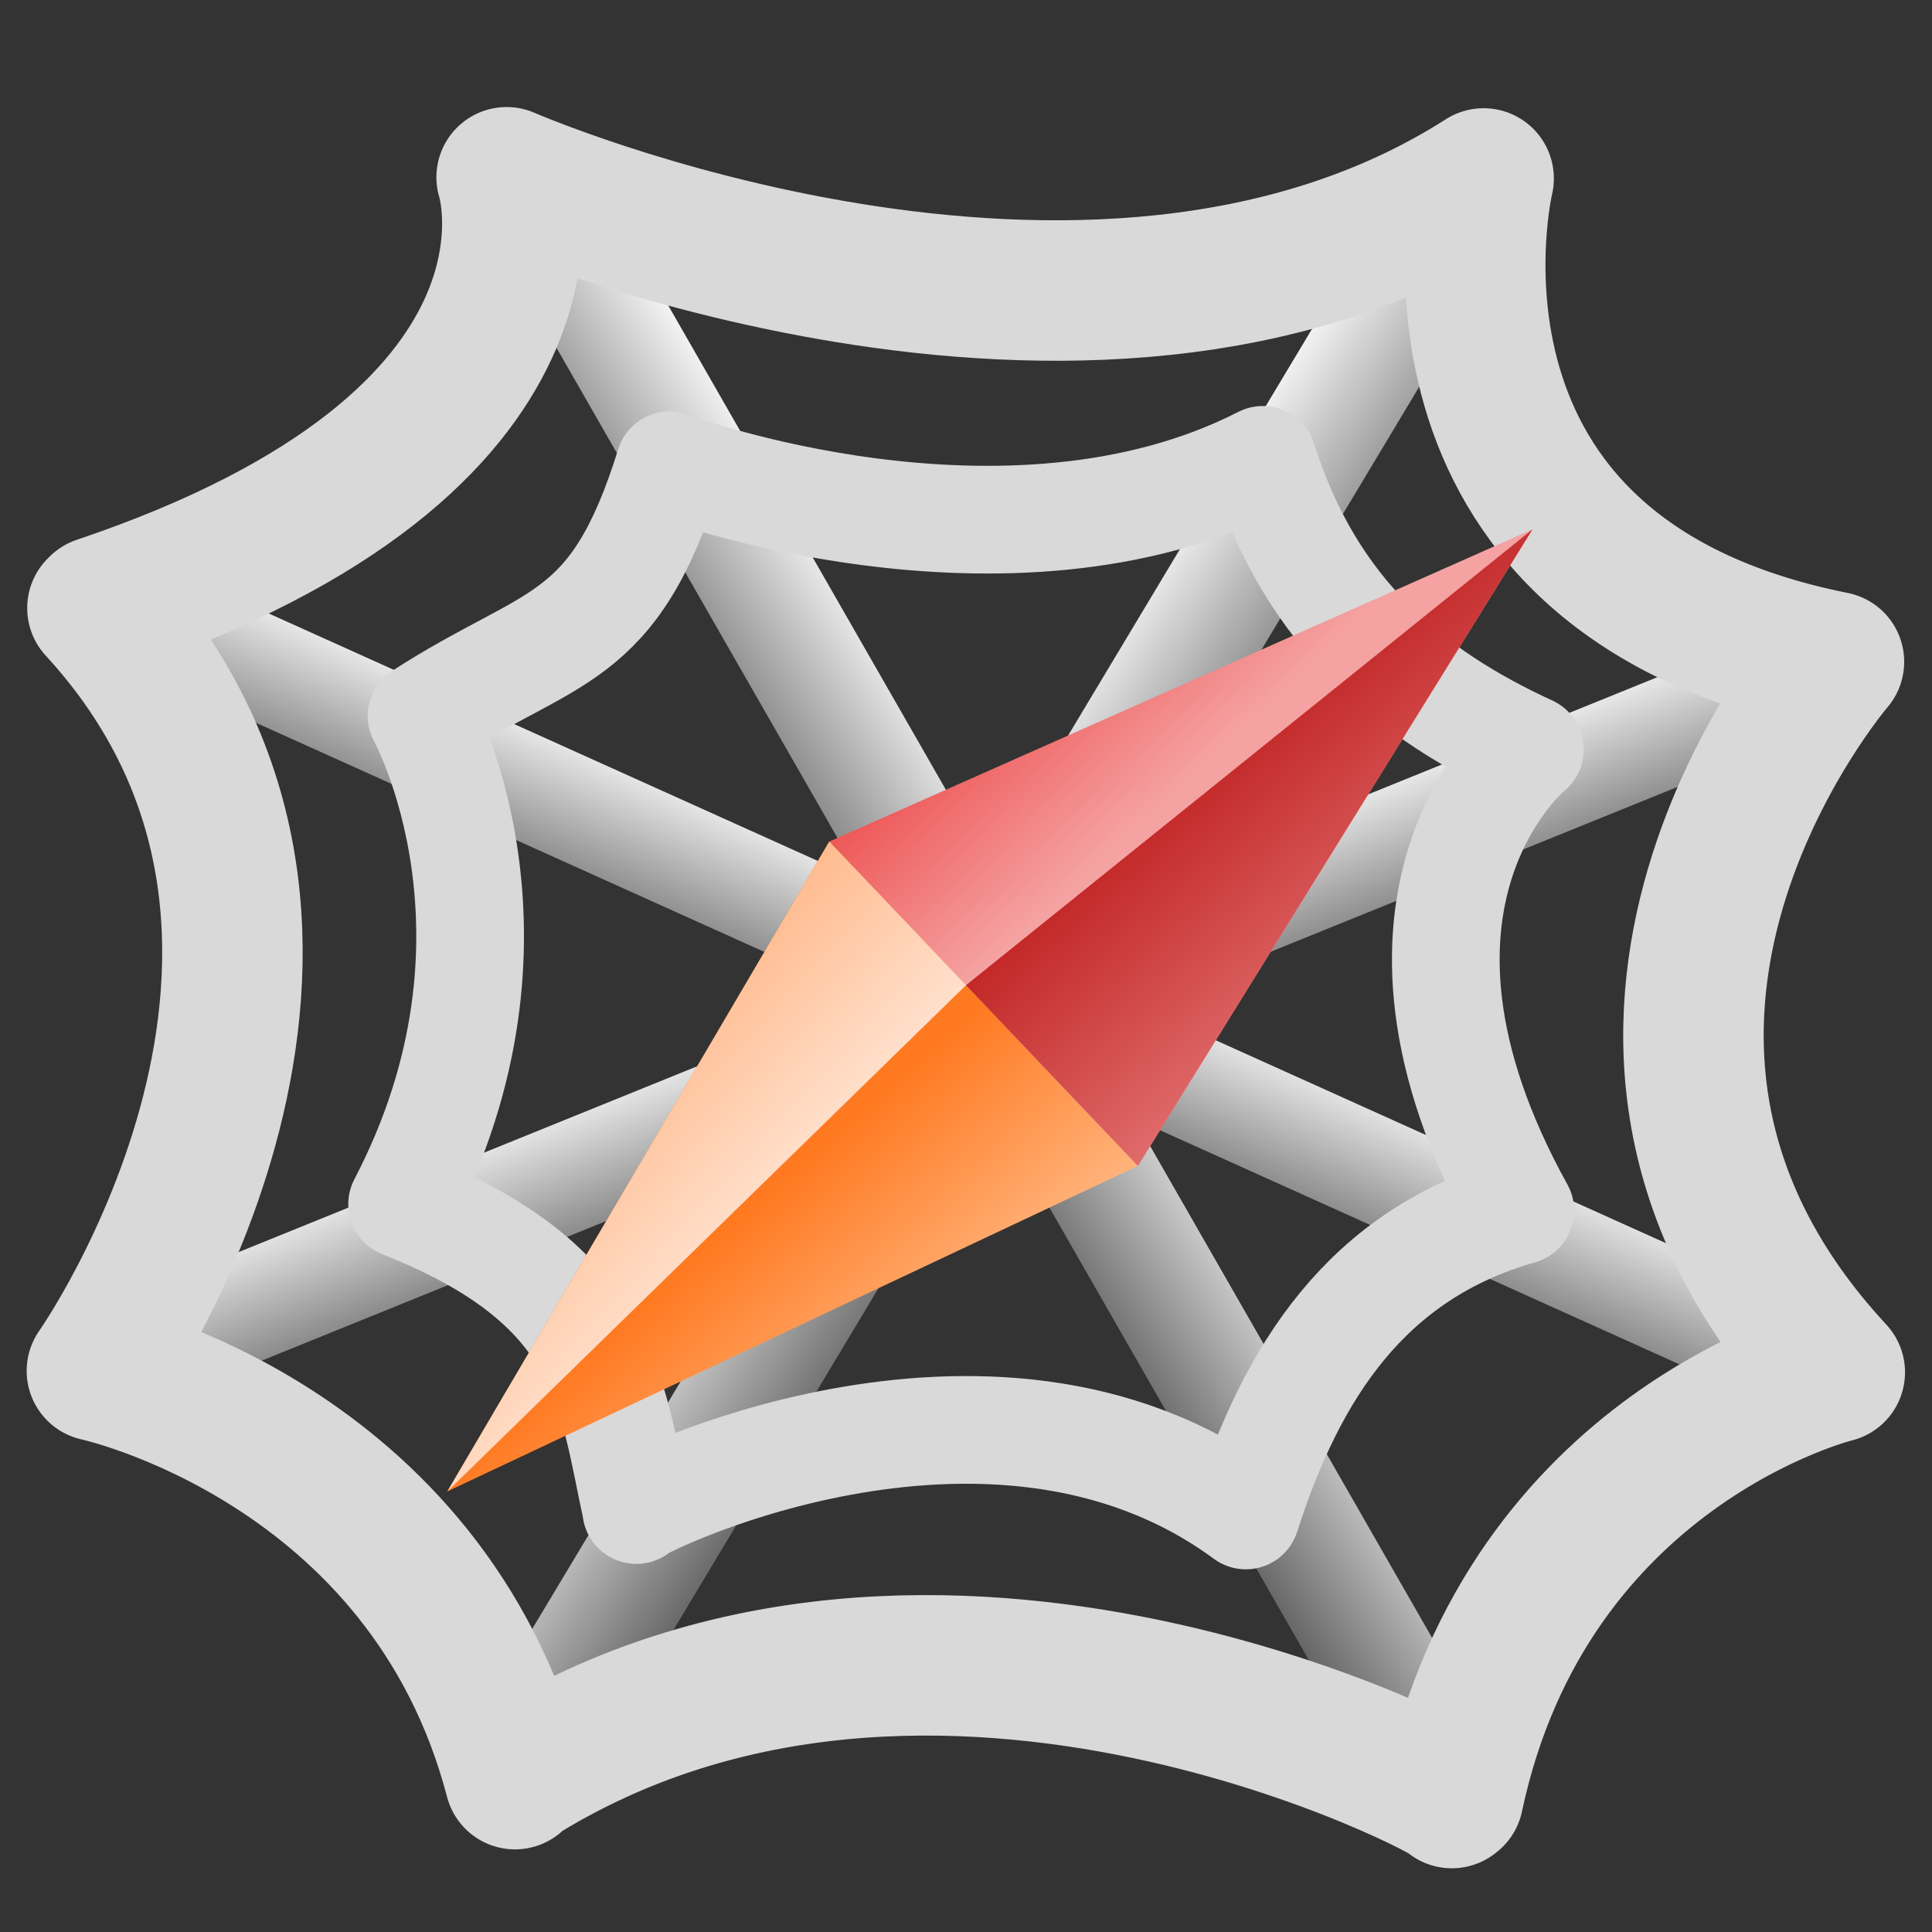 <?xml version="1.0" encoding="UTF-8" standalone="no"?>
<svg
   width="128px"
   height="128px"
   viewBox="0 0 128 128"
   version="1.1"
   id="svg12"
   sodipodi:docname="com.github.kdwk.Spidey.svg"
   inkscape:version="1.3.2 (091e20ef0f, 2023-11-25)"
   xmlns:inkscape="http://www.inkscape.org/namespaces/inkscape"
   xmlns:sodipodi="http://sodipodi.sourceforge.net/DTD/sodipodi-0.dtd"
   xmlns:xlink="http://www.w3.org/1999/xlink"
   xmlns="http://www.w3.org/2000/svg"
   xmlns:svg="http://www.w3.org/2000/svg">
  <rect x="0" y="0" width="128" height="128" fill="#333333" stroke="none"/>
  <sodipodi:namedview
     id="namedview12"
     pagecolor="#ffffff"
     bordercolor="#000000"
     borderopacity="0.25"
     inkscape:showpageshadow="2"
     inkscape:pageopacity="0.0"
     inkscape:pagecheckerboard="0"
     inkscape:deskcolor="#d1d1d1"
     inkscape:zoom="5.3841992"
     inkscape:cx="92.028542"
     inkscape:cy="67.326632"
     inkscape:window-width="1920"
     inkscape:window-height="1011"
     inkscape:window-x="0"
     inkscape:window-y="0"
     inkscape:window-maximized="1"
     inkscape:current-layer="svg12" />
  <defs
     id="defs8">
    <linearGradient
       id="linearGradient31"
       inkscape:collect="always">
      <stop
         style="stop-color:#ee5959;stop-opacity:1;"
         offset="0"
         id="stop31" />
      <stop
         style="stop-color:#f5a2a2;stop-opacity:1;"
         offset="1"
         id="stop32" />
    </linearGradient>
    <linearGradient
       id="linearGradient29"
       inkscape:collect="always">
      <stop
         style="stop-color:#c32828;stop-opacity:1;"
         offset="0"
         id="stop29" />
      <stop
         style="stop-color:#e06b6b;stop-opacity:1;"
         offset="1"
         id="stop30" />
    </linearGradient>
    <linearGradient
       id="linearGradient27"
       inkscape:collect="always">
      <stop
         style="stop-color:#ff7921;stop-opacity:1;"
         offset="0"
         id="stop27" />
      <stop
         style="stop-color:#ffb47d;stop-opacity:1;"
         offset="1"
         id="stop28" />
    </linearGradient>
    <linearGradient
       id="linearGradient25"
       inkscape:collect="always">
      <stop
         style="stop-color:#ffbb8f;stop-opacity:1;"
         offset="0"
         id="stop25" />
      <stop
         style="stop-color:#ffe0cc;stop-opacity:1;"
         offset="1"
         id="stop26" />
    </linearGradient>
    <linearGradient
       id="linearGradient18"
       inkscape:collect="always">
      <stop
         style="stop-color:#002c61;stop-opacity:1;"
         offset="0"
         id="stop18" />
      <stop
         style="stop-color:#4d7abe;stop-opacity:1;"
         offset="0.155"
         id="stop23" />
      <stop
         style="stop-color:#003980;stop-opacity:1;"
         offset="0.38"
         id="stop24" />
      <stop
         style="stop-color:#003980;stop-opacity:1;"
         offset="0.639"
         id="stop22" />
      <stop
         style="stop-color:#4d7abe;stop-opacity:1;"
         offset="0.846"
         id="stop21" />
      <stop
         style="stop-color:#002c61;stop-opacity:1;"
         offset="1"
         id="stop20" />
    </linearGradient>
    <inkscape:perspective
       sodipodi:type="inkscape:persp3d"
       inkscape:vp_x="0 : 64 : 1"
       inkscape:vp_y="0 : 1000 : 0"
       inkscape:vp_z="128 : 64 : 1"
       inkscape:persp3d-origin="64 : 42.666667 : 1"
       id="perspective1" />
    <linearGradient
       id="linearGradient9"
       inkscape:collect="always">
      <stop
         style="stop-color:#f2f2f2;stop-opacity:1;"
         offset="0"
         id="stop8" />
      <stop
         style="stop-color:#5e5e5e;stop-opacity:1;"
         offset="1"
         id="stop9" />
    </linearGradient>
    <linearGradient
       id="linearGradient5"
       inkscape:collect="always">
      <stop
         style="stop-color:#f1f1f1;stop-opacity:1;"
         offset="0"
         id="stop4" />
      <stop
         style="stop-color:#5e5e5e;stop-opacity:1;"
         offset="1"
         id="stop5" />
    </linearGradient>
    <linearGradient
       id="linearGradient1"
       inkscape:collect="always">
      <stop
         style="stop-color:#adadad;stop-opacity:1;"
         offset="0.484"
         id="stop1" />
      <stop
         style="stop-color:#adadad;stop-opacity:0;"
         offset="1"
         id="stop2" />
    </linearGradient>
    <linearGradient
       id="swatch55"
       inkscape:swatch="solid">
      <stop
         style="stop-color:#c27530;stop-opacity:1;"
         offset="0"
         id="stop55" />
    </linearGradient>
    <linearGradient
       id="swatch19"
       inkscape:swatch="solid">
      <stop
         style="stop-color:#000000;stop-opacity:1;"
         offset="0"
         id="stop19" />
    </linearGradient>
    <filter
       id="alpha"
       filterUnits="objectBoundingBox"
       x="0"
       y="0"
       width="1"
       height="1">
      <feColorMatrix
         type="matrix"
         in="SourceGraphic"
         values="0 0 0 0 1 0 0 0 0 1 0 0 0 0 1 0 0 0 1 0"
         id="feColorMatrix1" />
    </filter>
    <mask
       id="mask0">
      <g
         filter="url(#alpha)"
         id="g1">
        <rect
           x="0"
           y="0"
           width="128"
           height="128"
           style="fill:rgb(0%,0%,0%);fill-opacity:0.1;stroke:none;"
           id="rect1" />
      </g>
    </mask>
    <clipPath
       id="clip1">
      <rect
         x="0"
         y="0"
         width="192"
         height="152"
         id="rect2" />
    </clipPath>
    <g
       id="surface10632"
       clip-path="url(#clip1)">
      <path
         style="fill:none;stroke-width:0.99;stroke-linecap:butt;stroke-linejoin:miter;stroke:rgb(0%,0%,0%);stroke-opacity:1;stroke-dasharray:0.99,0.99;stroke-miterlimit:4;"
         d="M 123.504 236 C 123.504 268.863 96.863 295.504 64 295.504 C 31.137 295.504 4.496 268.863 4.496 236 C 4.496 203.137 31.137 176.496 64 176.496 C 96.863 176.496 123.504 203.137 123.504 236 Z M 123.504 236 "
         transform="matrix(1,0,0,1,8,-156)"
         id="path2" />
    </g>
    <mask
       id="mask1">
      <g
         filter="url(#alpha)"
         id="g3">
        <rect
           x="0"
           y="0"
           width="128"
           height="128"
           style="fill:rgb(0%,0%,0%);fill-opacity:0.1;stroke:none;"
           id="rect3" />
      </g>
    </mask>
    <clipPath
       id="clip2">
      <rect
         x="0"
         y="0"
         width="192"
         height="152"
         id="rect4" />
    </clipPath>
    <g
       id="surface10635"
       clip-path="url(#clip2)">
      <path
         style="fill:none;stroke-width:0.99;stroke-linecap:butt;stroke-linejoin:miter;stroke:rgb(0%,0%,0%);stroke-opacity:1;stroke-dasharray:0.99,0.99;stroke-miterlimit:4;"
         d="M 29.195 180.496 L 98.805 180.496 C 103.609 180.496 107.504 184.047 107.504 188.426 L 107.504 283.574 C 107.504 287.953 103.609 291.504 98.805 291.504 L 29.195 291.504 C 24.391 291.504 20.496 287.953 20.496 283.574 L 20.496 188.426 C 20.496 184.047 24.391 180.496 29.195 180.496 Z M 29.195 180.496 "
         transform="matrix(1,0,0,1,8,-156)"
         id="path4" />
    </g>
    <mask
       id="mask2">
      <g
         filter="url(#alpha)"
         id="g5">
        <rect
           x="0"
           y="0"
           width="128"
           height="128"
           style="fill:rgb(0%,0%,0%);fill-opacity:0.1;stroke:none;"
           id="rect5" />
      </g>
    </mask>
    <clipPath
       id="clip3">
      <rect
         x="0"
         y="0"
         width="192"
         height="152"
         id="rect6" />
    </clipPath>
    <g
       id="surface10638"
       clip-path="url(#clip3)">
      <path
         style="fill:none;stroke-width:0.99;stroke-linecap:butt;stroke-linejoin:miter;stroke:rgb(0%,0%,0%);stroke-opacity:1;stroke-dasharray:0.99,0.99;stroke-miterlimit:4;"
         d="M 20.418 184.496 L 107.582 184.496 C 111.957 184.496 115.504 188.043 115.504 192.418 L 115.504 279.582 C 115.504 283.957 111.957 287.504 107.582 287.504 L 20.418 287.504 C 16.043 287.504 12.496 283.957 12.496 279.582 L 12.496 192.418 C 12.496 188.043 16.043 184.496 20.418 184.496 Z M 20.418 184.496 "
         transform="matrix(1,0,0,1,8,-156)"
         id="path6" />
    </g>
    <mask
       id="mask3">
      <g
         filter="url(#alpha)"
         id="g7">
        <rect
           x="0"
           y="0"
           width="128"
           height="128"
           style="fill:rgb(0%,0%,0%);fill-opacity:0.1;stroke:none;"
           id="rect7" />
      </g>
    </mask>
    <clipPath
       id="clip4">
      <rect
         x="0"
         y="0"
         width="192"
         height="152"
         id="rect8" />
    </clipPath>
    <g
       id="surface10641"
       clip-path="url(#clip4)">
      <path
         style="fill:none;stroke-width:0.99;stroke-linecap:butt;stroke-linejoin:miter;stroke:rgb(0%,0%,0%);stroke-opacity:1;stroke-dasharray:0.99,0.99;stroke-miterlimit:4;"
         d="M 16.426 200.496 L 111.574 200.496 C 115.953 200.496 119.504 204.391 119.504 209.195 L 119.504 278.805 C 119.504 283.609 115.953 287.504 111.574 287.504 L 16.426 287.504 C 12.047 287.504 8.496 283.609 8.496 278.805 L 8.496 209.195 C 8.496 204.391 12.047 200.496 16.426 200.496 Z M 16.426 200.496 "
         transform="matrix(1,0,0,1,8,-156)"
         id="path8" />
    </g>
    <linearGradient
       inkscape:collect="always"
       xlink:href="#linearGradient5"
       id="linearGradient44"
       x1="64.564"
       y1="50.738"
       x2="75.303"
       y2="56.028"
       gradientUnits="userSpaceOnUse"
       gradientTransform="matrix(1.36,0,0,0.975,-22.604,4.077)" />
    <linearGradient
       inkscape:collect="always"
       xlink:href="#linearGradient9"
       id="linearGradient47"
       gradientUnits="userSpaceOnUse"
       gradientTransform="matrix(0.789,0.769,-0.74,0.768,59.31,-30.705)"
       x1="64.958"
       y1="51.523"
       x2="75.303"
       y2="56.028" />
    <radialGradient
       inkscape:collect="always"
       xlink:href="#linearGradient1"
       id="radialGradient2"
       cx="63.709"
       cy="63.957"
       fx="63.709"
       fy="63.957"
       r="7.999"
       gradientUnits="userSpaceOnUse"
       gradientTransform="matrix(1.152,0,0,1.152,-10.133,-7.378)" />
    <linearGradient
       inkscape:collect="always"
       xlink:href="#linearGradient5"
       id="linearGradient3"
       gradientUnits="userSpaceOnUse"
       x1="64.564"
       y1="50.738"
       x2="75.303"
       y2="56.028"
       gradientTransform="matrix(-1.29,0,0,0.967,148.48,3.379)" />
    <linearGradient
       inkscape:collect="always"
       xlink:href="#linearGradient9"
       id="linearGradient6"
       gradientUnits="userSpaceOnUse"
       gradientTransform="matrix(-0.719,0.779,0.674,0.778,68.246,-34.016)"
       x1="64.958"
       y1="51.523"
       x2="75.303"
       y2="56.028" />
    <linearGradient
       inkscape:collect="always"
       xlink:href="#linearGradient18"
       id="linearGradient20"
       x1="33.452"
       y1="71.836"
       x2="93.997"
       y2="71.836"
       gradientUnits="userSpaceOnUse"
       spreadMethod="pad" />
    <linearGradient
       inkscape:collect="always"
       xlink:href="#linearGradient25"
       id="linearGradient26"
       x1="55.737"
       y1="52.849"
       x2="61.074"
       y2="58.108"
       gradientUnits="userSpaceOnUse" />
    <linearGradient
       inkscape:collect="always"
       xlink:href="#linearGradient27"
       id="linearGradient28"
       x1="64.217"
       y1="62.731"
       x2="69.669"
       y2="68.688"
       gradientUnits="userSpaceOnUse" />
    <linearGradient
       inkscape:collect="always"
       xlink:href="#linearGradient29"
       id="linearGradient30"
       x1="63.595"
       y1="62.053"
       x2="69.669"
       y2="68.667"
       gradientUnits="userSpaceOnUse" />
    <linearGradient
       inkscape:collect="always"
       xlink:href="#linearGradient31"
       id="linearGradient32"
       x1="58.765"
       y1="57.017"
       x2="63.595"
       y2="62.053"
       gradientUnits="userSpaceOnUse" />
  </defs>
  <g
     id="surface10578"
     style="display:none">
    <rect
       x="0"
       y="0"
       width="128"
       height="128"
       style="fill:#f0f0f0;fill-opacity:1;stroke:none"
       id="rect9" />
    <use
       xlink:href="#surface10632"
       transform="translate(-8,-16)"
       mask="url(#mask0)"
       id="use9" />
    <use
       xlink:href="#surface10635"
       transform="translate(-8,-16)"
       mask="url(#mask1)"
       id="use10" />
    <use
       xlink:href="#surface10638"
       transform="translate(-8,-16)"
       mask="url(#mask2)"
       id="use11" />
    <use
       xlink:href="#surface10641"
       transform="translate(-8,-16)"
       mask="url(#mask3)"
       id="use12" />
    <path
       style="fill:none;stroke:#619ee8;stroke-width:2;stroke-linecap:butt;stroke-linejoin:miter;stroke-miterlimit:4;stroke-opacity:1"
       d="M 0,289 H 128"
       transform="translate(0,-172)"
       id="path12" />
  </g>
  <path
     style="display:inline;fill:#000000;fill-opacity:1;stroke:url(#linearGradient44);stroke-width:8.062;stroke-linecap:round;stroke-linejoin:round;stroke-dasharray:none;stroke-opacity:1"
     d="M 96.654,13.409 34.407,117.178"
     id="path15" />
  <path
     style="display:inline;fill:#000000;stroke:url(#linearGradient47);stroke-width:7.239;stroke-linecap:round;stroke-linejoin:round;stroke-dasharray:none;stroke-opacity:1"
     d="M 121.435,44.058 6.512,90.628"
     id="path47" />
  <path
     style="display:none;fill:#000000;fill-opacity:0;stroke:#d9d9d9;stroke-width:4;stroke-linecap:round;stroke-linejoin:round;stroke-dasharray:none;stroke-opacity:1"
     d="m 77.84,76.625 c -3.776,-0.825 -6.904,2.537 -6.904,2.537 -3.382,-3.215 -12.74,-0.16 -12.74,-0.16 -2.399,-3.167 -7.725,-1.729 -7.725,-1.729 0.034,-5.65 -5.728,-6.367 -5.728,-6.367 3.137,-5.271 -0.084,-14.389 -0.084,-14.389 6.609,-4.278 5.383,-7.466 5.383,-7.466 0,0 6.396,3.763 8.145,-0.525 0,0 5.129,4.784 12.987,0.906 0,0 -0.523,3.987 5.071,2.759 0,0 -2.546,4.828 3.516,5.388 0,0 -4.296,5.727 0.649,13.394 0,0 -3.436,0.925 -2.569,5.652 z"
     id="path53" />
  <path
     style="display:inline;fill:#000000;stroke:url(#linearGradient6);stroke-width:6.951;stroke-linecap:round;stroke-linejoin:round;stroke-dasharray:none;stroke-opacity:1"
     d="M 11.679,41.695 116.321,88.857"
     id="path5" />
  <path
     style="display:inline;fill:#000000;fill-opacity:1;stroke:url(#linearGradient3);stroke-width:7.818;stroke-linecap:round;stroke-linejoin:round;stroke-dasharray:none;stroke-opacity:1"
     d="M 35.41,12.637 94.427,115.582"
     id="path3" />
  <circle
     style="display:inline;fill:url(#radialGradient2);stroke-width:8.065;stroke-dasharray:none"
     id="path1"
     cx="63.263"
     cy="66.304"
     r="9.216"
     inkscape:label="Blur" />
  <path
     style="display:inline;fill:#000000;fill-opacity:0;stroke:#d9d9d9;stroke-width:7.135;stroke-linecap:round;stroke-linejoin:round;stroke-dasharray:none;stroke-opacity:1"
     d="M 100.723,80.201 C 89.258,59.497 101.36,49.654 101.36,49.654 93.524,46.053 86.887,40.723 83.662,30.467 66.659,39.168 44.362,30.827 44.362,30.827 40.641,42.807 36.563,41.857 27.93,47.435 c 0,0 8.033,14.489 -1.289,32.342 13.585,5.368 13.802,12.33 15.523,20.267 -0.687,0.05 23.314,-12.208 40.375,0.36 3.057,-9.531 8.008,-17.299 18.184,-20.202 z"
     id="path52"
     sodipodi:nodetypes="ccccccccc"
     inkscape:label="Inner contour" />
  <path
     style="display:inline;fill:#000000;fill-opacity:0;stroke:#d9d9d9;stroke-width:9.307;stroke-linecap:round;stroke-linejoin:round;stroke-dasharray:none;stroke-opacity:1"
     d="m 96.189,119.125 c 0.777,4.2e-4 -34.268,-18.829 -62.027,-1.378 M 6.456,40.287 c 20.142,21.914 -0.036,50.537 -0.036,50.537 0,0 21.852,4.702 27.701,27.048 M 121.504,43.847 c 0,0 -20.981,24.383 0.055,47.072 0,0 -20.352,4.955 -25.277,28.133 M 6.571,40.173 C 39.237,29.179 33.566,11.745 33.566,11.745 c 0,0 38.534,16.831 64.728,0.078 0,0 -6.257,26.144 23.21,32.024"
     id="path19"
     sodipodi:nodetypes="cccccccccccc"
     inkscape:label="Main contour" />
  <g
     inkscape:groupmode="layer"
     id="layer1"
     inkscape:label="legs"
     style="display:none">
    <rect
       style="fill:#447bbe;fill-opacity:1;stroke-width:1.636"
       id="rect55"
       width="6.357"
       height="20.196"
       x="36.892"
       y="23.146" />
    <rect
       style="fill:#447bbe;fill-opacity:1;stroke-width:1.783"
       id="rect56"
       width="6.364"
       height="11.588"
       x="17.56"
       y="47.456"
       transform="matrix(1,0,0.407,0.913,0,0)" />
    <rect
       style="fill:#447bbe;fill-opacity:1;stroke-width:2.36"
       id="rect57"
       width="5.832"
       height="18.435"
       x="172.291"
       y="-159.603"
       transform="matrix(1,0,0.924,-0.382,0,0)" />
    <rect
       style="fill:#447bbe;fill-opacity:1;stroke-width:1.668"
       id="rect58"
       width="5.959"
       height="37.634"
       x="24.791"
       y="60.967"
       ry="0" />
    <rect
       style="fill:#447bbe;fill-opacity:1;stroke-width:1.986;stroke-dasharray:none"
       id="rect59"
       width="9.377"
       height="20.196"
       x="24.791"
       y="23.146" />
    <rect
       style="fill:#447bbe;fill-opacity:1;stroke-width:2.22"
       id="rect60"
       width="9.253"
       height="12.358"
       x="-1.346"
       y="50.613"
       transform="matrix(1,0,0.516,0.856,0,0)" />
    <rect
       style="fill:#447bbe;fill-opacity:1;stroke-width:3.023"
       id="rect61"
       width="9.253"
       height="19.067"
       x="166.857"
       y="-165.073"
       transform="matrix(1,0,0.929,-0.369,0,0)" />
    <rect
       style="fill:#447bbe;fill-opacity:1;stroke-width:2.338"
       id="rect62"
       width="9.28"
       height="47.472"
       x="13.454"
       y="60.967"
       ry="0" />
    <rect
       style="fill:#447bbe;fill-opacity:1;stroke-width:1.497"
       id="rect71"
       width="5.321"
       height="20.196"
       x="-92.766"
       y="23.146"
       transform="scale(-1,1)" />
    <rect
       style="fill:#447bbe;fill-opacity:1;stroke-width:1.661"
       id="rect72"
       width="5.39"
       height="11.871"
       x="-114.793"
       y="48.618"
       transform="matrix(-1,0,-0.453,0.891,0,0)" />
    <rect
       style="fill:#447bbe;fill-opacity:1;stroke-width:2.136"
       id="rect73"
       width="5.234"
       height="16.833"
       x="29.849"
       y="-145.735"
       transform="matrix(-1,0,-0.908,-0.418,0,0)" />
    <rect
       style="fill:#447bbe;fill-opacity:1;stroke-width:1.456"
       id="rect74"
       width="5.257"
       height="32.493"
       x="-102.52"
       y="60.967"
       ry="0"
       transform="scale(-1,1)" />
    <rect
       style="fill:#447bbe;fill-opacity:1;stroke-width:1.712"
       id="rect75"
       width="6.961"
       height="20.196"
       x="-102.45"
       y="23.146"
       transform="scale(-1,1)" />
    <rect
       style="fill:#447bbe;fill-opacity:1;stroke-width:1.892"
       id="rect76"
       width="6.807"
       height="12.193"
       x="-127.251"
       y="49.936"
       transform="matrix(-1,0,-0.497,0.868,0,0)" />
    <rect
       style="fill:#447bbe;fill-opacity:1;stroke-width:2.536"
       id="rect77"
       width="6.691"
       height="18.553"
       x="35.16"
       y="-160.622"
       transform="matrix(-1,0,-0.925,-0.38,0,0)" />
    <rect
       style="fill:#447bbe;fill-opacity:1;stroke-width:2.001"
       id="rect78"
       width="6.798"
       height="47.472"
       x="-113.443"
       y="60.967"
       ry="0"
       transform="scale(-1,1)"
       inkscape:label="rect78" />
  </g>
  <g
     inkscape:groupmode="layer"
     id="layer2"
     inkscape:label="body"
     style="display:none">
    <ellipse
       style="fill:#df1f2d;fill-opacity:1;stroke:#df1f2d;stroke-width:4.043;stroke-linecap:round;stroke-linejoin:round;stroke-dasharray:none;stroke-opacity:1"
       id="path54"
       cx="64.789"
       cy="43.342"
       rx="17.83"
       ry="15.39" />
    <path
       sodipodi:type="star"
       style="fill:#df1f2d;fill-opacity:1;stroke:#df1f2d;stroke-width:3;stroke-linecap:round;stroke-linejoin:round;stroke-dasharray:none;stroke-opacity:1"
       id="path55"
       inkscape:flatsided="true"
       sodipodi:sides="6"
       sodipodi:cx="46.812538"
       sodipodi:cy="41.92152"
       sodipodi:r1="28.475819"
       sodipodi:r2="24.660782"
       sodipodi:arg1="0.53344195"
       sodipodi:arg2="1.0570407"
       inkscape:rounded="0"
       inkscape:randomized="0"
       d="M 71.332,56.401 46.532,70.396 22.013,55.916 22.293,27.442 47.093,13.447 71.612,27.927 Z"
       transform="matrix(1.147,-0.008,0.009,1.026,10.945,35.105)" />
  </g>
  <g
     id="g24"
     inkscape:label="compass"
     transform="matrix(1.875,0,0,1.81,-55.242,-47.044)"
     style="display:inline">
    <circle
       style="display:none;fill:url(#linearGradient20);stroke-width:11.619;stroke-dasharray:none"
       id="circle25"
       cx="63.725"
       cy="71.836"
       r="30.273" />
    <rect
       style="display:none;fill:#073268;fill-opacity:1;stroke-width:8.803"
       id="rect18"
       width="60.545"
       height="9.878"
       x="33.452"
       y="61.959" />
    <circle
       style="display:none;fill:#5889c5;fill-opacity:1;stroke-width:11.619;stroke-dasharray:none"
       id="path7"
       cx="63.725"
       cy="61.959"
       r="30.273" />
    <path
       style="fill:url(#linearGradient32);stroke-width:16.741"
       d="M 58.765,56.794 69.669,68.667 83.614,45.367 Z"
       id="path9"
       sodipodi:nodetypes="cccc" />
    <path
       style="fill:url(#linearGradient28);stroke-width:16.741"
       d="m 58.765,56.794 5.452,5.937 5.452,5.937 -24.401,11.915 z"
       id="path10"
       sodipodi:nodetypes="ccccc" />
    <path
       style="fill:url(#linearGradient26);stroke-width:11.619"
       d="M 40.822,76.638 61.074,58.108 55.737,52.849 Z"
       id="path24"
       transform="matrix(0.905,0,0,1,8.324,3.945)"
       sodipodi:nodetypes="cccc" />
    <path
       style="fill:url(#linearGradient30);stroke-width:11.053"
       d="m 83.614,45.367 -20.019,16.687 6.074,6.614 z"
       id="path25"
       sodipodi:nodetypes="cccc" />
  </g>
</svg>
